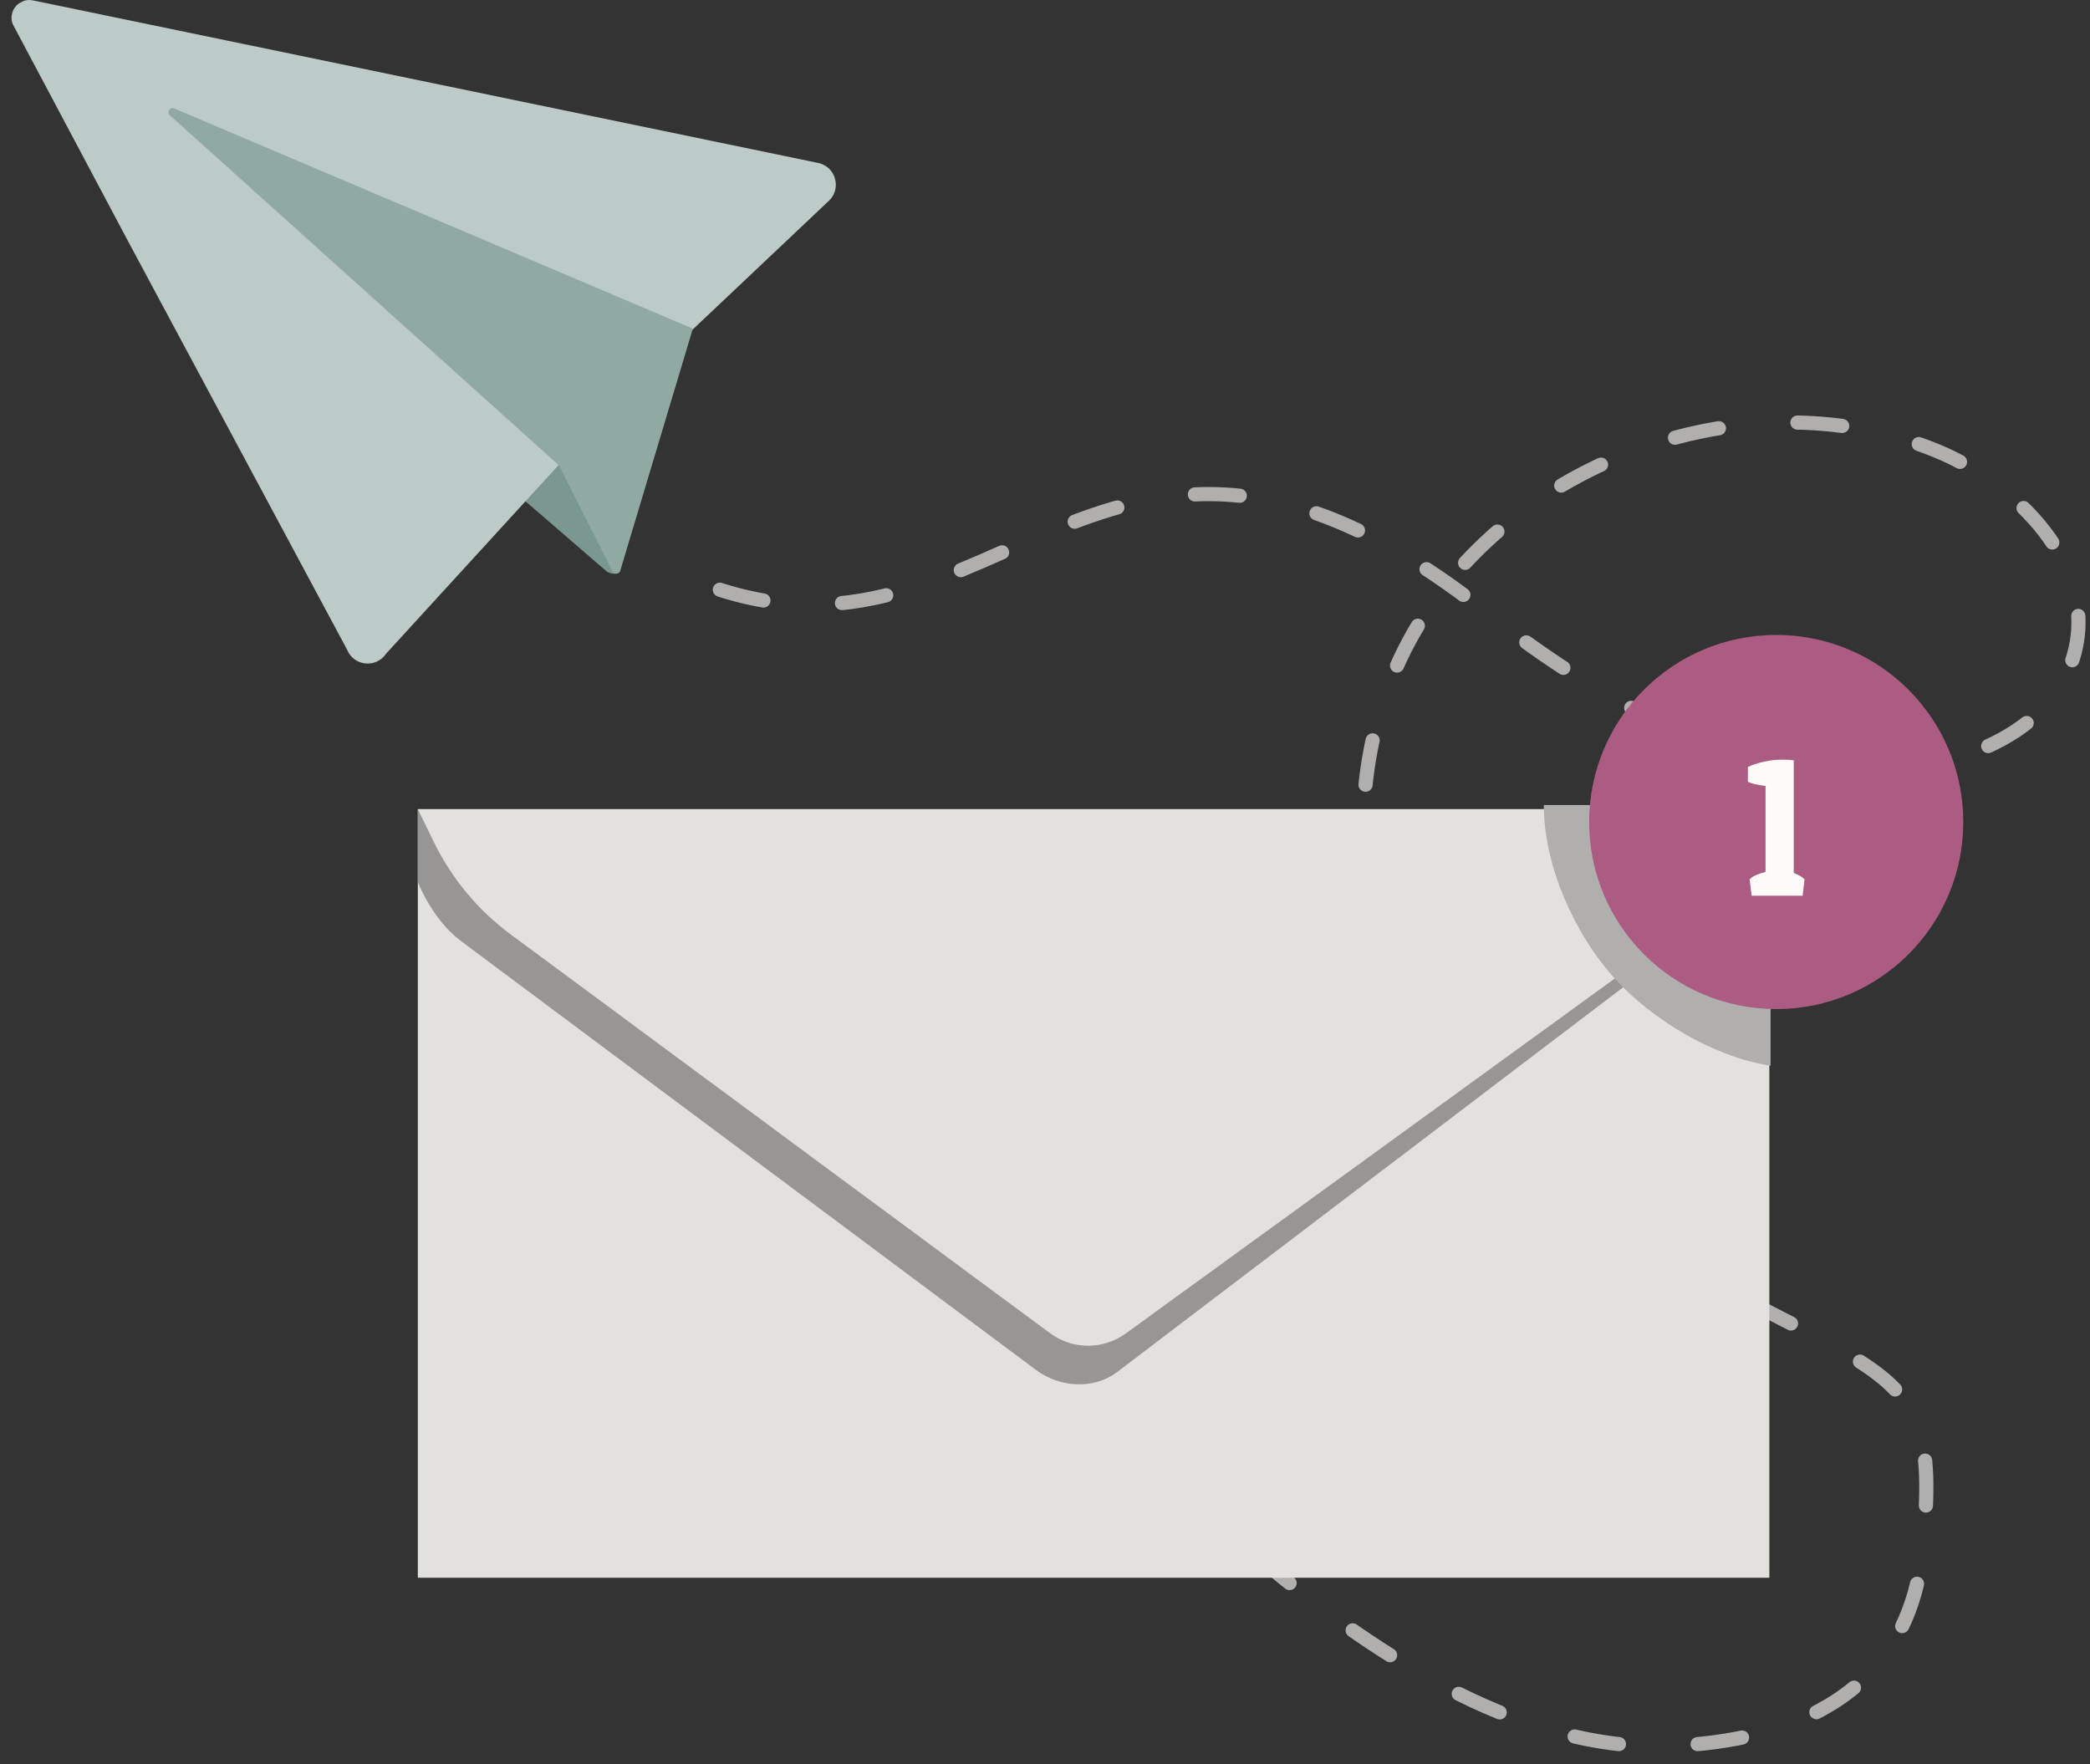 <svg width="154" height="130" viewBox="0 0 154 130" fill="none" xmlns="http://www.w3.org/2000/svg">
<rect x="0" y="0" width="154" height="130" fill="#333333" stroke="none"/>
<path d="M82.666 81.429C82.745 82.154 82.842 82.877 82.957 83.596" stroke="#4C4B4A" stroke-width="1.652" stroke-linecap="round" stroke-linejoin="round"/>
<path d="M78.127 91.727C80.405 100.355 85.287 108.3 92.034 114.149C100.432 121.429 111.771 129.037 122.877 128.653C132.221 128.33 140.643 124.744 141.674 114.149C143.177 98.694 138.848 102.835 114.842 88.031C101.841 80.015 96.612 61.522 103.489 47.884C110.366 34.247 128.346 27.459 142.52 33.146C148.666 35.612 154.521 41.658 152.867 48.07C151.287 54.202 143.899 56.792 137.569 56.825C127.072 56.879 117.57 51.441 109.311 44.962C80.124 22.072 72.845 53.718 48.904 41.749" stroke="#B0AFAD" stroke-width="1.044" stroke-linecap="round" stroke-linejoin="round" stroke-dasharray="3.31 5.81"/>
<path d="M37.904 14.4C37.294 14.048 36.672 13.667 36.039 13.258" stroke="#4C4B4A" stroke-width="1.652" stroke-linecap="round" stroke-linejoin="round"/>
<path d="M44.683 42.087L18.973 19.882L48.301 26.869L45.688 42.035C45.64 42.382 44.947 42.315 44.682 42.088L44.683 42.087Z" fill="#7B9791"/>
<path d="M60.286 12.006L2.423 0.028C2.187 -0.021 1.959 -0.003 1.754 0.064C1.629 0.127 1.507 0.19 1.384 0.255C0.937 0.587 0.708 1.195 0.944 1.789L9.386 17.678L25.57 47.859C26.055 49.083 27.713 49.261 28.446 48.168L41.159 34.267L45.175 29.547L48.301 26.871L51.028 24.293L61.076 14.795C62.036 13.888 61.578 12.275 60.285 12.007L60.286 12.006Z" fill="#BDCBC8"/>
<path d="M12.835 7.988L51.052 24.215L45.707 42.035C45.635 42.308 45.265 42.353 45.129 42.104L41.198 34.301L12.534 8.511C12.267 8.292 12.511 7.868 12.835 7.988Z" fill="#91A9A3"/>
<path d="M130.373 59.624H30.787V116.252H130.373V59.624Z" fill="#E3E1DE"/>
<path d="M130.372 59.621L129.224 61.975C128.052 64.371 126.384 66.486 124.332 68.176C124.186 68.296 124.037 68.415 123.887 68.531C123.736 68.647 123.583 68.762 123.43 68.874L118.682 72.32L114.716 75.198L82.942 98.259C82.786 98.37 82.627 98.472 82.463 98.564C80.865 99.452 78.873 99.341 77.375 98.234L37.636 68.856C37.185 68.523 36.751 68.17 36.333 67.798C36.333 67.798 36.333 67.798 36.333 67.798C35.498 67.056 34.733 66.24 34.046 65.363C33.244 64.338 32.549 63.231 31.975 62.054L30.787 59.622L130.373 59.621H130.372Z" fill="#E3E1DE"/>
<path d="M130.372 59.622L129.306 62.168C127.915 65.04 126.565 67.522 123.998 69.4L82.263 101.136C80.534 102.4 78.071 102.232 76.354 100.952L33.916 69.301C31.809 67.697 30.787 64.98 30.787 64.98V59.622L31.975 62.055C33.289 64.745 35.23 67.076 37.638 68.857L77.375 98.235C79.027 99.455 81.279 99.465 82.942 98.26L123.429 68.874C125.896 67.083 127.885 64.714 129.223 61.975L130.372 59.621V59.622Z" fill="#979694"/>
<path d="M130.462 59.314V78.528C126.25 77.872 121.735 75.13 119.008 72.13C118.92 72.034 118.833 71.937 118.749 71.839C116.001 68.686 113.754 63.805 113.754 59.316H115.123L130.462 59.315V59.314Z" fill="#B0AFAD"/>
<path d="M130.88 74.352C138.493 74.352 144.664 68.18 144.664 60.567C144.664 52.955 138.493 46.783 130.88 46.783C123.267 46.783 117.096 52.955 117.096 60.567C117.096 68.18 123.267 74.352 130.88 74.352Z" fill="#AC5B82"/>
<path d="M131.364 55.973C131.624 55.973 131.889 55.987 132.159 56.016V56.031L132.173 56.016V64.319C132.558 64.474 132.824 64.633 132.968 64.797L132.824 65.998H129.065L128.921 64.797C129.094 64.585 129.484 64.402 130.092 64.247V57.911C129.552 57.853 129.118 57.752 128.791 57.608V56.508C129.601 56.151 130.458 55.973 131.364 55.973L131.364 55.973Z" fill="#FCFAF7"/>
</svg>
